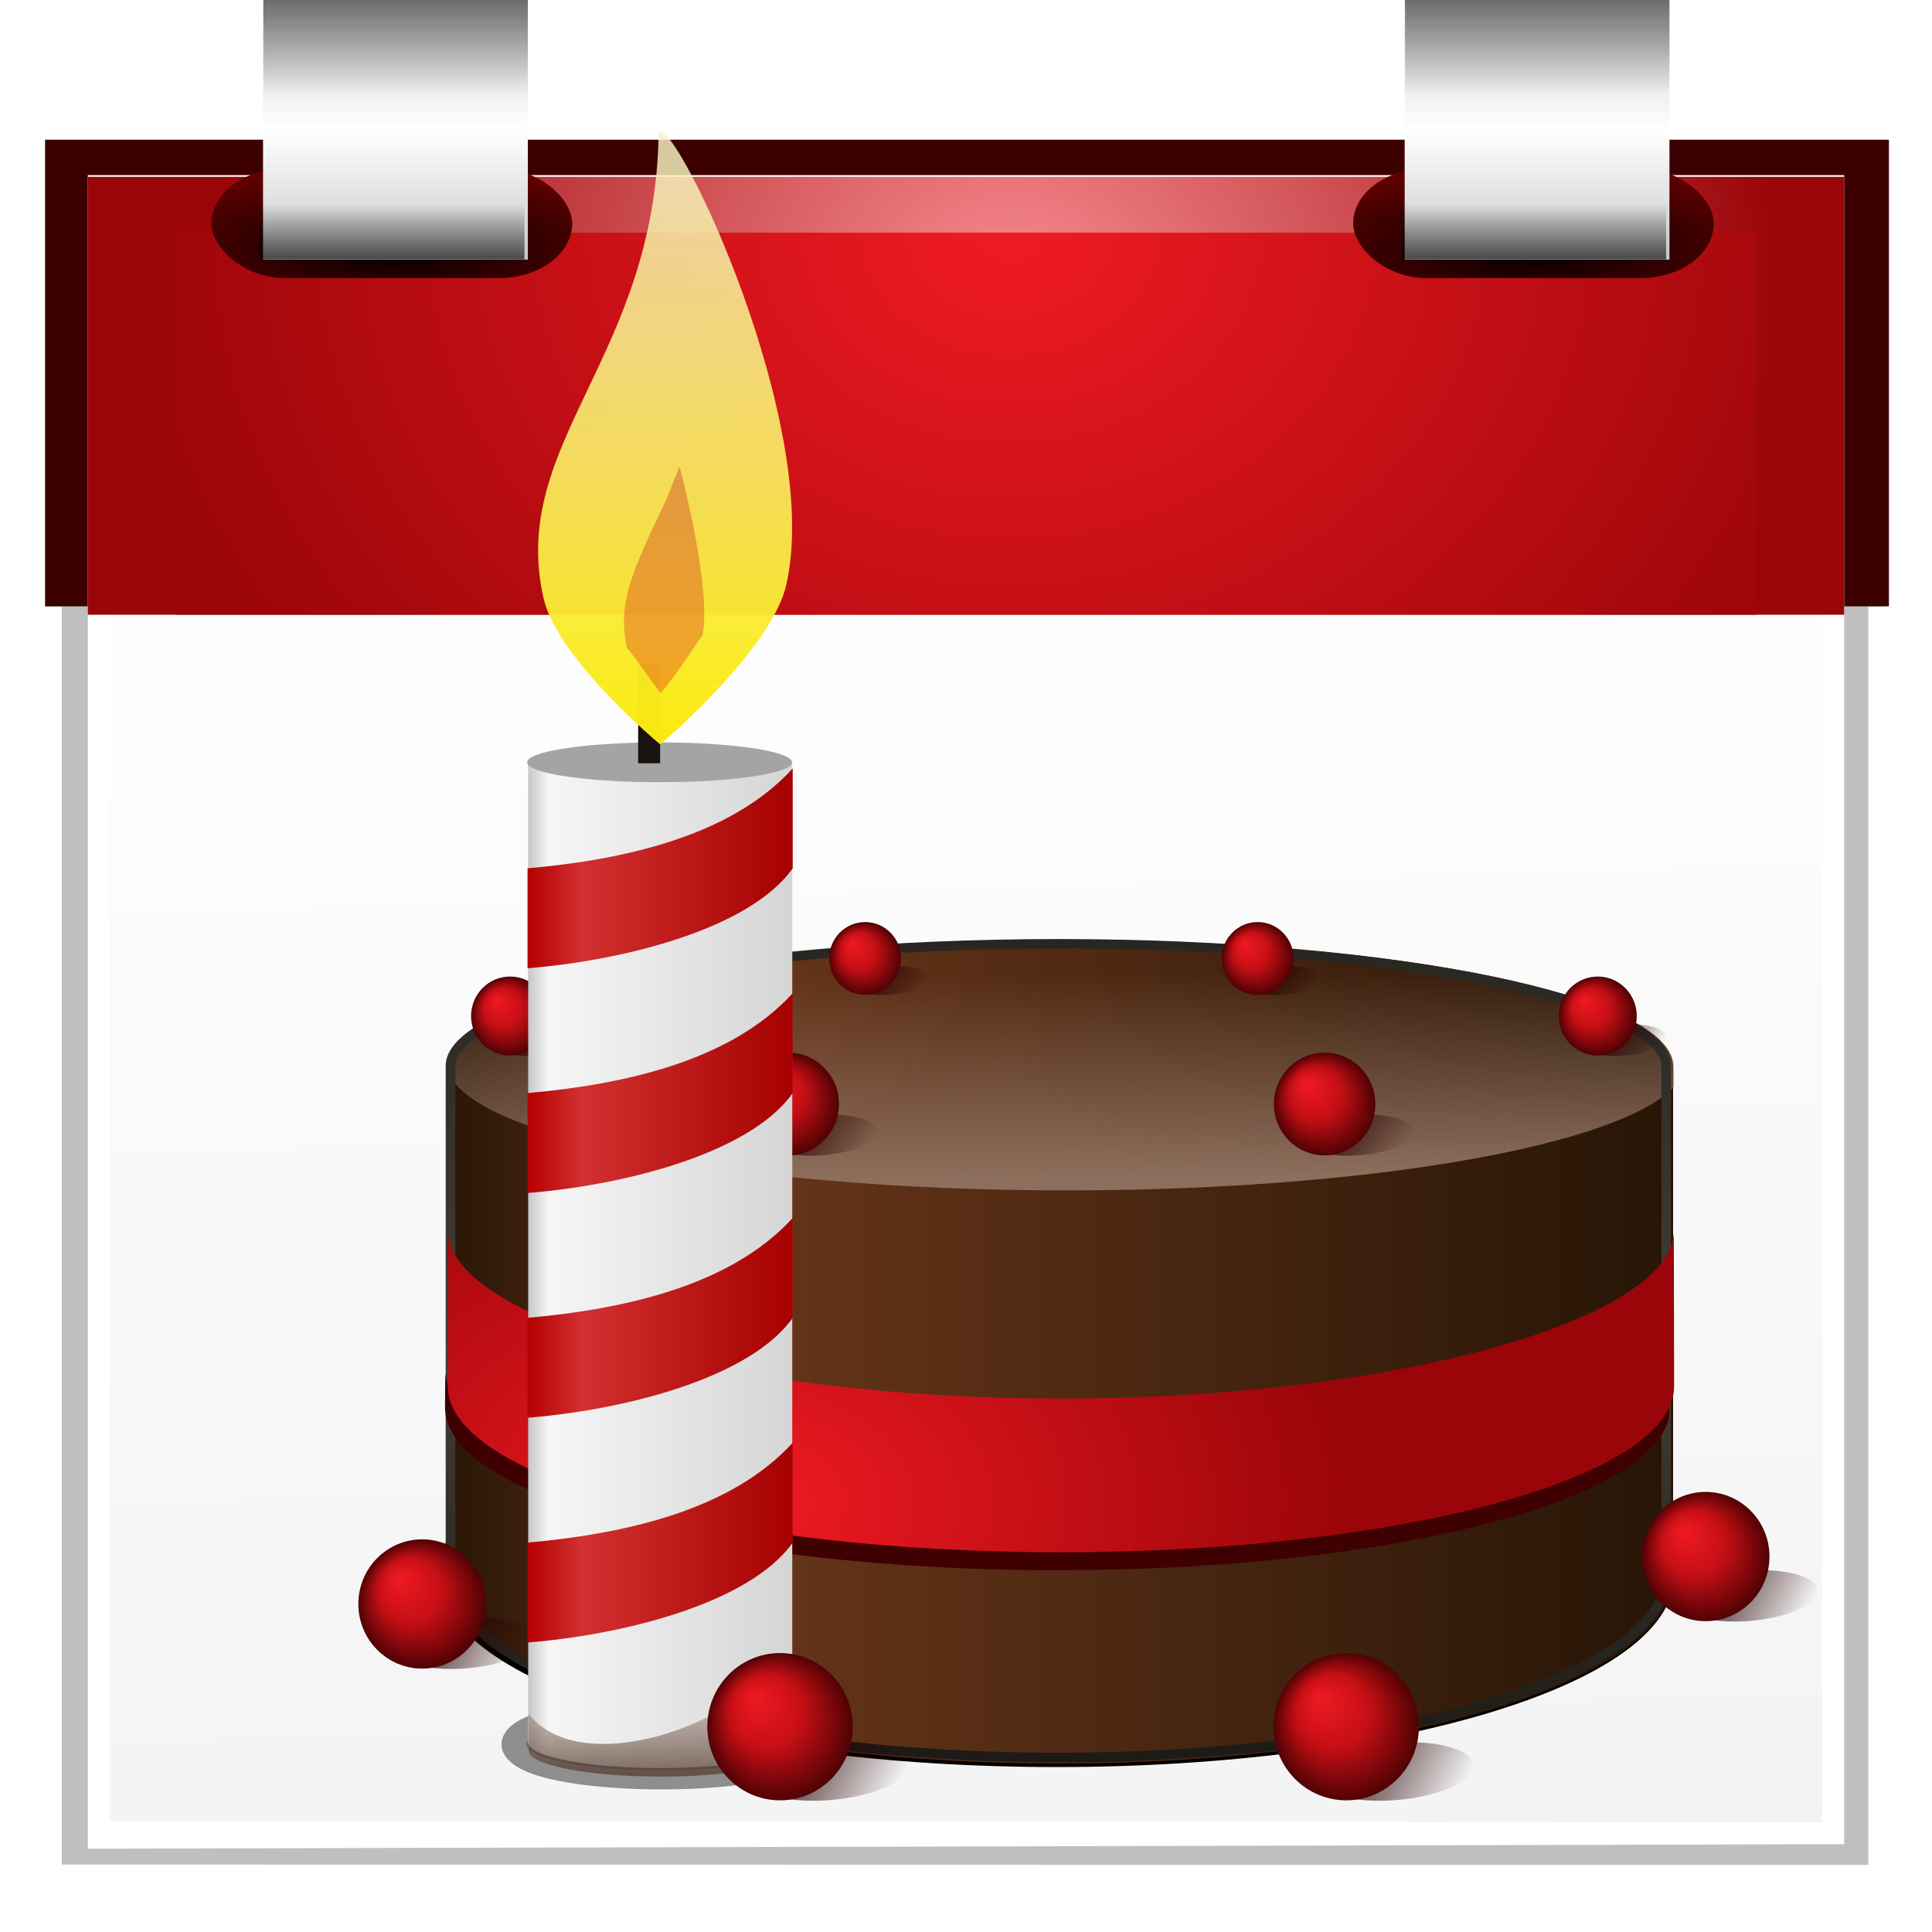 <?xml version="1.0" encoding="UTF-8" standalone="no"?>
<!-- Created with Inkscape (http://www.inkscape.org/) -->

<svg
   xmlns:dc="http://purl.org/dc/elements/1.1/"
   xmlns:cc="http://creativecommons.org/ns#"
   xmlns:rdf="http://www.w3.org/1999/02/22-rdf-syntax-ns#"
   xmlns:svg="http://www.w3.org/2000/svg"
   xmlns="http://www.w3.org/2000/svg"
   xmlns:xlink="http://www.w3.org/1999/xlink"
   xmlns:sodipodi="http://sodipodi.sourceforge.net/DTD/sodipodi-0.dtd"
   xmlns:inkscape="http://www.inkscape.org/namespaces/inkscape"
   width="88"
   height="88"
   id="svg2"
   sodipodi:version="0.32"
   inkscape:version="0.46+devel"
   version="1.0"
   sodipodi:docname="view-calendar-birthday.svgz"
   inkscape:output_extension="org.inkscape.output.svgz.inkscape"
   inkscape:export-filename="/home/pinheiro/pics/oxygen-icons/scalable/actions/small/22x22/view-calendar-special-birthday.png"
   inkscape:export-xdpi="90"
   inkscape:export-ydpi="90">
  <defs
     id="defs4">
    <linearGradient
       id="linearGradient4437">
      <stop
         id="stop4439"
         offset="0"
         style="stop-color:#f88b8f;stop-opacity:1;" />
      <stop
         id="stop4441"
         offset="1"
         style="stop-color:#990509;stop-opacity:1" />
    </linearGradient>
    <linearGradient
       inkscape:collect="always"
       id="linearGradient10897">
      <stop
         style="stop-color:#000000;stop-opacity:1;"
         offset="0"
         id="stop10899" />
      <stop
         style="stop-color:#000000;stop-opacity:0;"
         offset="1"
         id="stop10901" />
    </linearGradient>
    <linearGradient
       id="linearGradient10879">
      <stop
         style="stop-color:#000000;stop-opacity:1;"
         offset="0"
         id="stop10881" />
      <stop
         style="stop-color:#660000;stop-opacity:1;"
         offset="1"
         id="stop10883" />
    </linearGradient>
    <linearGradient
       inkscape:collect="always"
       id="linearGradient10867">
      <stop
         style="stop-color:#ffffff;stop-opacity:1"
         offset="0"
         id="stop10869" />
      <stop
         style="stop-color:#555555;stop-opacity:1"
         offset="1"
         id="stop10871" />
    </linearGradient>
    <linearGradient
       id="linearGradient10964">
      <stop
         style="stop-color:#ffffff;stop-opacity:1;"
         offset="0"
         id="stop10966" />
      <stop
         style="stop-color:#eeeeee;stop-opacity:1"
         offset="1"
         id="stop10968" />
    </linearGradient>
    <radialGradient
       inkscape:collect="always"
       xlink:href="#linearGradient4071"
       id="radialGradient10781"
       gradientUnits="userSpaceOnUse"
       gradientTransform="matrix(0.745,-3.0801744e-5,2.5570673e-5,0.626,10.237,10.621)"
       cx="48"
       cy="-0.215"
       r="55.148"
       fx="48"
       fy="-0.215" />
    <radialGradient
       inkscape:collect="always"
       xlink:href="#linearGradient4437"
       id="radialGradient10784"
       gradientUnits="userSpaceOnUse"
       gradientTransform="matrix(0.707,0,0,0.614,12.018,8.053)"
       cx="48.125"
       cy="8.625"
       r="49.875" />
    <clipPath
       clipPathUnits="userSpaceOnUse"
       id="clipPath10906">
      <rect
         y="40.839"
         x="-20"
         height="123.161"
         width="200"
         id="rect10908"
         style="fill:#ffffff;fill-opacity:1;stroke:none" />
    </clipPath>
    <clipPath
       clipPathUnits="userSpaceOnUse"
       id="clipPath10917">
      <rect
         y="-13.355"
         x="-80"
         height="54.194"
         width="296"
         id="rect10919"
         style="fill:#ffffff;fill-opacity:1;stroke:none" />
    </clipPath>
    <linearGradient
       inkscape:collect="always"
       xlink:href="#linearGradient10964"
       id="linearGradient11297"
       gradientUnits="userSpaceOnUse"
       x1="27.937"
       y1="31.109"
       x2="32.048"
       y2="177.577"
       gradientTransform="matrix(0.6,0,0,0.623,5.465,2.995)" />
    <filter
       inkscape:collect="always"
       id="filter9917">
      <feGaussianBlur
         inkscape:collect="always"
         stdDeviation="2.027"
         id="feGaussianBlur9919" />
    </filter>
    <filter
       inkscape:collect="always"
       x="-0.03"
       width="1.061"
       y="-0.111"
       height="1.221"
       id="filter9927">
      <feGaussianBlur
         inkscape:collect="always"
         stdDeviation="1.514"
         id="feGaussianBlur9929" />
    </filter>
    <filter
       inkscape:collect="always"
       x="-0.03"
       width="1.061"
       y="-0.111"
       height="1.221"
       id="filter9931">
      <feGaussianBlur
         inkscape:collect="always"
         stdDeviation="1.514"
         id="feGaussianBlur9933" />
    </filter>
    <radialGradient
       inkscape:collect="always"
       xlink:href="#linearGradient10879"
       id="radialGradient9294"
       gradientUnits="userSpaceOnUse"
       gradientTransform="matrix(1.187,0,0,0.36,-2.492,4.996)"
       cx="24"
       cy="17.364"
       fx="24"
       fy="17.364"
       r="10.84" />
    <linearGradient
       inkscape:collect="always"
       xlink:href="#linearGradient10897"
       id="linearGradient10303"
       gradientUnits="userSpaceOnUse"
       gradientTransform="matrix(0.754,0,0,0.602,7.92,-11.689)"
       x1="25.559"
       y1="-0.203"
       x2="25.559"
       y2="4.003" />
    <linearGradient
       inkscape:collect="always"
       xlink:href="#linearGradient10897"
       id="linearGradient10306"
       gradientUnits="userSpaceOnUse"
       gradientTransform="matrix(0.754,0,0,1.023,8.073,0.207)"
       x1="25.559"
       y1="-0.203"
       x2="25.559"
       y2="4.003" />
    <linearGradient
       inkscape:collect="always"
       xlink:href="#linearGradient10867"
       id="linearGradient10309"
       gradientUnits="userSpaceOnUse"
       gradientTransform="matrix(0.754,0,0,0.739,8.073,2.284556e-7)"
       spreadMethod="reflect"
       x1="24"
       y1="8"
       x2="24"
       y2="-16.569" />
    <radialGradient
       inkscape:collect="always"
       xlink:href="#linearGradient10879"
       id="radialGradient10354"
       gradientUnits="userSpaceOnUse"
       gradientTransform="matrix(1.187,0,0,0.36,-2.492,4.996)"
       cx="24"
       cy="17.364"
       fx="24"
       fy="17.364"
       r="10.84" />
    <linearGradient
       inkscape:collect="always"
       xlink:href="#linearGradient10867"
       id="linearGradient10356"
       gradientUnits="userSpaceOnUse"
       gradientTransform="matrix(0.754,0,0,0.739,8.073,2.284556e-7)"
       spreadMethod="reflect"
       x1="24"
       y1="8"
       x2="24"
       y2="-16.569" />
    <linearGradient
       inkscape:collect="always"
       xlink:href="#linearGradient10897"
       id="linearGradient10358"
       gradientUnits="userSpaceOnUse"
       gradientTransform="matrix(0.754,0,0,1.023,8.073,0.207)"
       x1="25.559"
       y1="-0.203"
       x2="25.559"
       y2="4.003" />
    <linearGradient
       inkscape:collect="always"
       xlink:href="#linearGradient10897"
       id="linearGradient10360"
       gradientUnits="userSpaceOnUse"
       gradientTransform="matrix(0.754,0,0,0.602,7.92,-11.689)"
       x1="25.559"
       y1="-0.203"
       x2="25.559"
       y2="4.003" />
    <linearGradient
       inkscape:collect="always"
       id="linearGradient4071">
      <stop
         style="stop-color:#f11a22;stop-opacity:1"
         offset="0"
         id="stop4073" />
      <stop
         style="stop-color:#990509;stop-opacity:1"
         offset="1"
         id="stop4075" />
    </linearGradient>
    <radialGradient
       inkscape:collect="always"
       xlink:href="#linearGradient4071"
       id="radialGradient4225"
       gradientUnits="userSpaceOnUse"
       gradientTransform="matrix(0.963,0,0,0.853,22.421,24.876)"
       cx="602.011"
       cy="169.382"
       fx="602.011"
       fy="169.382"
       r="43.462" />
    <radialGradient
       inkscape:collect="always"
       xlink:href="#linearGradient4071"
       id="radialGradient4360"
       gradientUnits="userSpaceOnUse"
       gradientTransform="matrix(0.968,-0.252,0.569,2.184,34.079,-101.204)"
       cx="500.993"
       cy="210.258"
       fx="500.993"
       fy="210.258"
       r="32.798" />
    <radialGradient
       inkscape:collect="always"
       xlink:href="#linearGradient4071"
       id="radialGradient4583"
       gradientUnits="userSpaceOnUse"
       gradientTransform="matrix(1,0,0,1.102,117.046,111.967)"
       cx="614.35"
       cy="86.77"
       fx="614.35"
       fy="86.77"
       r="31.96" />
    <radialGradient
       inkscape:collect="always"
       xlink:href="#linearGradient4071"
       id="radialGradient4805"
       gradientUnits="userSpaceOnUse"
       gradientTransform="matrix(1,0,0,0.815,-5.662,76.876)"
       cx="525.15"
       cy="176.867"
       fx="525.15"
       fy="176.867"
       r="40.43" />
    <linearGradient
       gradientTransform="translate(0.74,5.719)"
       inkscape:collect="always"
       xlink:href="#linearGradient4648"
       id="linearGradient4736"
       gradientUnits="userSpaceOnUse"
       x1="67.266"
       y1="65.668"
       x2="67.266"
       y2="61.676" />
    <linearGradient
       inkscape:collect="always"
       id="linearGradient4648">
      <stop
         style="stop-color:#463227;stop-opacity:1"
         offset="0"
         id="stop4650" />
      <stop
         style="stop-color:#7d5a47;stop-opacity:0;"
         offset="1"
         id="stop4652" />
    </linearGradient>
    <filter
       inkscape:collect="always"
       id="filter4790"
       x="-0.092"
       width="1.184"
       y="-0.106"
       height="1.212">
      <feGaussianBlur
         inkscape:collect="always"
         stdDeviation="0.205"
         id="feGaussianBlur4792" />
    </filter>
    <linearGradient
       inkscape:collect="always"
       xlink:href="#linearGradient4071-2"
       id="linearGradient4423"
       gradientUnits="userSpaceOnUse"
       x1="65.511"
       y1="30.564"
       x2="65.511"
       y2="3.342" />
    <linearGradient
       inkscape:collect="always"
       id="linearGradient4071-2">
      <stop
         style="stop-color:#f11a22;stop-opacity:1"
         offset="0"
         id="stop4073-0" />
      <stop
         style="stop-color:#990509;stop-opacity:1"
         offset="1"
         id="stop4075-6" />
    </linearGradient>
    <filter
       inkscape:collect="always"
       id="filter4429"
       x="-0.163"
       width="1.325"
       y="-0.065"
       height="1.131">
      <feGaussianBlur
         inkscape:collect="always"
         stdDeviation="0.401"
         id="feGaussianBlur4431" />
    </filter>
    <linearGradient
       inkscape:collect="always"
       xlink:href="#linearGradient4409"
       id="linearGradient4415"
       x1="65.511"
       y1="30.564"
       x2="65.511"
       y2="3.342"
       gradientUnits="userSpaceOnUse" />
    <linearGradient
       id="linearGradient4409">
      <stop
         style="stop-color:#fbe908;stop-opacity:1;"
         offset="0"
         id="stop4411" />
      <stop
         style="stop-color:#f5f3d3;stop-opacity:0.817;"
         offset="1"
         id="stop4413" />
    </linearGradient>
    <filter
       inkscape:collect="always"
       id="filter4441"
       x="-0.1"
       width="1.2"
       y="-0.043"
       height="1.086">
      <feGaussianBlur
         inkscape:collect="always"
         stdDeviation="0.455"
         id="feGaussianBlur4443" />
    </filter>
    <linearGradient
       id="linearGradient4764">
      <stop
         id="stop4766"
         offset="0"
         style="stop-color:#b40000;stop-opacity:1;" />
      <stop
         style="stop-color:#d23030;stop-opacity:1;"
         offset="0.202"
         id="stop4770" />
      <stop
         id="stop4768"
         offset="1"
         style="stop-color:#a60000;stop-opacity:1;" />
    </linearGradient>
    <linearGradient
       gradientTransform="matrix(2.265,0,0,1.706,-114.862,-29.837)"
       inkscape:collect="always"
       xlink:href="#linearGradient4764"
       id="linearGradient4784"
       x1="61.332"
       y1="40.668"
       x2="66.665"
       y2="40.668"
       gradientUnits="userSpaceOnUse" />
    <linearGradient
       gradientTransform="matrix(2.265,0,0,1.706,-114.862,-29.837)"
       inkscape:collect="always"
       xlink:href="#linearGradient4764"
       id="linearGradient4782"
       x1="61.332"
       y1="46.668"
       x2="66.665"
       y2="46.668"
       gradientUnits="userSpaceOnUse" />
    <linearGradient
       gradientTransform="matrix(2.265,0,0,1.706,-114.862,-29.837)"
       inkscape:collect="always"
       xlink:href="#linearGradient4764"
       id="linearGradient4780"
       x1="61.332"
       y1="52.668"
       x2="66.665"
       y2="52.668"
       gradientUnits="userSpaceOnUse" />
    <linearGradient
       gradientTransform="matrix(2.265,0,0,1.706,-114.862,-29.837)"
       inkscape:collect="always"
       xlink:href="#linearGradient4764"
       id="linearGradient4778"
       x1="61.332"
       y1="58.668"
       x2="66.665"
       y2="58.668"
       gradientUnits="userSpaceOnUse" />
    <linearGradient
       gradientTransform="matrix(2.265,0,0,1.706,-114.862,-29.837)"
       inkscape:collect="always"
       xlink:href="#linearGradient10964-1"
       id="linearGradient4758"
       gradientUnits="userSpaceOnUse"
       x1="61.332"
       y1="48.002"
       x2="66.665"
       y2="48.002" />
    <linearGradient
       id="linearGradient10964-1">
      <stop
         style="stop-color:#c6c6c6;stop-opacity:1;"
         offset="0"
         id="stop10966-5" />
      <stop
         id="stop4762"
         offset="0.077"
         style="stop-color:#f6f6f6;stop-opacity:1;" />
      <stop
         style="stop-color:#d5d5d5;stop-opacity:1;"
         offset="1"
         id="stop10968-5" />
    </linearGradient>
    <filter
       inkscape:collect="always"
       id="filter4672"
       x="-0.19"
       width="1.38"
       y="-0.73"
       height="2.46">
      <feGaussianBlur
         inkscape:collect="always"
         stdDeviation="0.43"
         id="feGaussianBlur4674" />
    </filter>
    <linearGradient
       inkscape:collect="always"
       id="linearGradient4467">
      <stop
         style="stop-color:#260102;stop-opacity:1;"
         offset="0"
         id="stop4469" />
      <stop
         style="stop-color:#260102;stop-opacity:0;"
         offset="1"
         id="stop4471" />
    </linearGradient>
    <filter
       inkscape:collect="always"
       id="filter4491"
       x="-0.169"
       width="1.338"
       y="-0.387"
       height="1.775">
      <feGaussianBlur
         inkscape:collect="always"
         stdDeviation="0.685"
         id="feGaussianBlur4493" />
    </filter>
    <linearGradient
       id="linearGradient4455">
      <stop
         id="stop4457"
         offset="0"
         style="stop-color:#f11a22;stop-opacity:1" />
      <stop
         style="stop-color:#c50f15;stop-opacity:1;"
         offset="0.5"
         id="stop4461" />
      <stop
         id="stop4459"
         offset="1"
         style="stop-color:#500204;stop-opacity:1;" />
    </linearGradient>
    <linearGradient
       inkscape:collect="always"
       id="linearGradient4071-2-5">
      <stop
         style="stop-color:#f11a22;stop-opacity:1"
         offset="0"
         id="stop4073-0-5" />
      <stop
         style="stop-color:#990509;stop-opacity:1"
         offset="1"
         id="stop4075-6-3" />
    </linearGradient>
    <clipPath
       clipPathUnits="userSpaceOnUse"
       id="clipPath3942">
      <path
         sodipodi:nodetypes="cccsccc"
         id="path3944"
         d="m 410.645,61.5 c -35.346,0 -64,5.932 -64,13.25 l 0,53.25 c 0,10.77 28.654,19.5 64,19.5 35.346,0 64,-8.73 64,-19.5 l 0,-53.25 c 0,-7.318 -28.654,-13.25 -64,-13.25 z"
         style="fill:url(#linearGradient3946);fill-opacity:1;stroke:none" />
    </clipPath>
    <filter
       inkscape:collect="always"
       id="filter3936">
      <feGaussianBlur
         inkscape:collect="always"
         stdDeviation="0.671"
         id="feGaussianBlur3938" />
    </filter>
    <linearGradient
       inkscape:collect="always"
       xlink:href="#linearGradient3918"
       id="linearGradient3924"
       x1="234.645"
       y1="61.487"
       x2="234.645"
       y2="147.763"
       gradientUnits="userSpaceOnUse" />
    <linearGradient
       id="linearGradient3918">
      <stop
         style="stop-color:#292621;stop-opacity:1;"
         offset="0"
         id="stop3920" />
      <stop
         id="stop3926"
         offset="0.5"
         style="stop-color:#433e36;stop-opacity:1;" />
      <stop
         style="stop-color:#1c1a16;stop-opacity:1;"
         offset="1"
         id="stop3922" />
    </linearGradient>
    <clipPath
       clipPathUnits="userSpaceOnUse"
       id="clipPath3912">
      <path
         sodipodi:nodetypes="cccsccc"
         id="path3914"
         d="m 204.645,61.5 c -35.346,0 -64,5.932 -64,13.25 l 0,53.25 c 0,10.77 28.654,19.5 64,19.5 35.346,0 64,-8.73 64,-19.5 l 0,-53.25 c 0,-7.318 -28.654,-13.25 -64,-13.25 z"
         style="fill:url(#linearGradient3916);fill-opacity:1;stroke:none" />
    </clipPath>
    <filter
       inkscape:collect="always"
       id="filter3908">
      <feGaussianBlur
         inkscape:collect="always"
         stdDeviation="1.244"
         id="feGaussianBlur3910" />
    </filter>
    <linearGradient
       inkscape:collect="always"
       xlink:href="#linearGradient4310"
       id="linearGradient4316"
       x1="53.584"
       y1="72.085"
       x2="53.342"
       y2="58.085"
       gradientUnits="userSpaceOnUse" />
    <linearGradient
       inkscape:collect="always"
       id="linearGradient4310">
      <stop
         style="stop-color:#8e6f5d;stop-opacity:1;"
         offset="0"
         id="stop4312" />
      <stop
         style="stop-color:#8e6f5d;stop-opacity:0;"
         offset="1"
         id="stop4314" />
    </linearGradient>
    <clipPath
       clipPathUnits="userSpaceOnUse"
       id="clipPath4366">
      <path
         sodipodi:nodetypes="cccsccc"
         id="path4368"
         d="m 65.334,55.65 c -22.727,0 -41.152,3.814 -41.152,8.52 l 0,34.239 c 0,6.925 18.424,12.538 41.152,12.538 22.727,0 41.152,-5.614 41.152,-12.538 l 0,-34.239 c 0,-4.705 -18.424,-8.52 -41.152,-8.52 z"
         style="fill:url(#linearGradient4370);fill-opacity:1;stroke:none" />
    </clipPath>
    <filter
       inkscape:collect="always"
       id="filter4306">
      <feGaussianBlur
         inkscape:collect="always"
         stdDeviation="0.456"
         id="feGaussianBlur4308" />
    </filter>
    <linearGradient
       id="linearGradient3846">
      <stop
         style="stop-color:#281506;stop-opacity:1;"
         offset="0"
         id="stop3848" />
      <stop
         id="stop3854"
         offset="0.217"
         style="stop-color:#69361a;stop-opacity:1;" />
      <stop
         style="stop-color:#271506;stop-opacity:1;"
         offset="1"
         id="stop3850" />
    </linearGradient>
    <filter
       inkscape:collect="always"
       id="filter4601">
      <feGaussianBlur
         inkscape:collect="always"
         stdDeviation="2.405"
         id="feGaussianBlur4603" />
    </filter>
    <linearGradient
       inkscape:collect="always"
       xlink:href="#linearGradient4310"
       id="linearGradient5564"
       gradientUnits="userSpaceOnUse"
       x1="53.584"
       y1="72.085"
       x2="53.342"
       y2="58.085" />
    <linearGradient
       inkscape:collect="always"
       xlink:href="#linearGradient3918"
       id="linearGradient5566"
       gradientUnits="userSpaceOnUse"
       x1="234.645"
       y1="61.487"
       x2="234.645"
       y2="147.763" />
    <linearGradient
       inkscape:collect="always"
       xlink:href="#linearGradient4467"
       id="linearGradient5570"
       gradientUnits="userSpaceOnUse"
       x1="-54.447"
       y1="115.626"
       x2="-45.962"
       y2="115.626" />
    <radialGradient
       inkscape:collect="always"
       xlink:href="#linearGradient4455"
       id="radialGradient5572"
       gradientUnits="userSpaceOnUse"
       gradientTransform="matrix(1,0,0,0.5,0,57.813)"
       cx="-50.205"
       cy="115.626"
       fx="-51.796"
       fy="113.858"
       r="4.243" />
    <linearGradient
       inkscape:collect="always"
       xlink:href="#linearGradient4467"
       id="linearGradient5574"
       gradientUnits="userSpaceOnUse"
       x1="-54.447"
       y1="115.626"
       x2="-45.962"
       y2="115.626" />
    <radialGradient
       inkscape:collect="always"
       xlink:href="#linearGradient4455"
       id="radialGradient5576"
       gradientUnits="userSpaceOnUse"
       gradientTransform="matrix(1,0,0,0.5,0,57.813)"
       cx="-50.205"
       cy="115.626"
       fx="-51.796"
       fy="113.858"
       r="4.243" />
    <linearGradient
       inkscape:collect="always"
       xlink:href="#linearGradient4467"
       id="linearGradient5578"
       gradientUnits="userSpaceOnUse"
       x1="-54.447"
       y1="115.626"
       x2="-45.962"
       y2="115.626" />
    <radialGradient
       inkscape:collect="always"
       xlink:href="#linearGradient4455"
       id="radialGradient5580"
       gradientUnits="userSpaceOnUse"
       gradientTransform="matrix(1,0,0,0.5,0,57.813)"
       cx="-50.205"
       cy="115.626"
       fx="-51.796"
       fy="113.858"
       r="4.243" />
    <linearGradient
       inkscape:collect="always"
       xlink:href="#linearGradient4467"
       id="linearGradient5582"
       gradientUnits="userSpaceOnUse"
       x1="-54.447"
       y1="115.626"
       x2="-45.962"
       y2="115.626" />
    <radialGradient
       inkscape:collect="always"
       xlink:href="#linearGradient4455"
       id="radialGradient5584"
       gradientUnits="userSpaceOnUse"
       gradientTransform="matrix(1,0,0,0.5,0,57.813)"
       cx="-50.205"
       cy="115.626"
       fx="-51.796"
       fy="113.858"
       r="4.243" />
    <linearGradient
       inkscape:collect="always"
       xlink:href="#linearGradient4467"
       id="linearGradient5586"
       gradientUnits="userSpaceOnUse"
       x1="-54.447"
       y1="115.626"
       x2="-45.962"
       y2="115.626" />
    <radialGradient
       inkscape:collect="always"
       xlink:href="#linearGradient4455"
       id="radialGradient5588"
       gradientUnits="userSpaceOnUse"
       gradientTransform="matrix(1,0,0,0.5,0,57.813)"
       cx="-50.205"
       cy="115.626"
       fx="-51.796"
       fy="113.858"
       r="4.243" />
    <linearGradient
       inkscape:collect="always"
       xlink:href="#linearGradient4467"
       id="linearGradient5590"
       gradientUnits="userSpaceOnUse"
       x1="-54.447"
       y1="115.626"
       x2="-45.962"
       y2="115.626" />
    <radialGradient
       inkscape:collect="always"
       xlink:href="#linearGradient4455"
       id="radialGradient5592"
       gradientUnits="userSpaceOnUse"
       gradientTransform="matrix(1,0,0,0.5,0,57.813)"
       cx="-50.205"
       cy="115.626"
       fx="-51.796"
       fy="113.858"
       r="4.243" />
    <linearGradient
       inkscape:collect="always"
       xlink:href="#linearGradient4467"
       id="linearGradient5594"
       gradientUnits="userSpaceOnUse"
       x1="-54.447"
       y1="115.626"
       x2="-45.962"
       y2="115.626" />
    <radialGradient
       inkscape:collect="always"
       xlink:href="#linearGradient4455"
       id="radialGradient5596"
       gradientUnits="userSpaceOnUse"
       gradientTransform="matrix(1,0,0,0.5,0,57.813)"
       cx="-50.205"
       cy="115.626"
       fx="-51.796"
       fy="113.858"
       r="4.243" />
    <linearGradient
       inkscape:collect="always"
       xlink:href="#linearGradient4467"
       id="linearGradient5598"
       gradientUnits="userSpaceOnUse"
       x1="-54.447"
       y1="115.626"
       x2="-45.962"
       y2="115.626" />
    <radialGradient
       inkscape:collect="always"
       xlink:href="#linearGradient4455"
       id="radialGradient5600"
       gradientUnits="userSpaceOnUse"
       gradientTransform="matrix(1,0,0,0.5,0,57.813)"
       cx="-50.205"
       cy="115.626"
       fx="-51.796"
       fy="113.858"
       r="4.243" />
    <linearGradient
       inkscape:collect="always"
       xlink:href="#linearGradient4467"
       id="linearGradient5602"
       gradientUnits="userSpaceOnUse"
       x1="-54.447"
       y1="115.626"
       x2="-45.962"
       y2="115.626" />
    <radialGradient
       inkscape:collect="always"
       xlink:href="#linearGradient4455"
       id="radialGradient5604"
       gradientUnits="userSpaceOnUse"
       gradientTransform="matrix(1,0,0,0.5,0,57.813)"
       cx="-50.205"
       cy="115.626"
       fx="-51.796"
       fy="113.858"
       r="4.243" />
    <linearGradient
       inkscape:collect="always"
       xlink:href="#linearGradient4467"
       id="linearGradient5606"
       gradientUnits="userSpaceOnUse"
       x1="-54.447"
       y1="115.626"
       x2="-45.962"
       y2="115.626" />
    <radialGradient
       inkscape:collect="always"
       xlink:href="#linearGradient4455"
       id="radialGradient5608"
       gradientUnits="userSpaceOnUse"
       gradientTransform="matrix(1,0,0,0.5,0,57.813)"
       cx="-50.205"
       cy="115.626"
       fx="-51.796"
       fy="113.858"
       r="4.243" />
    <radialGradient
       inkscape:collect="always"
       xlink:href="#linearGradient4071-2-5"
       id="radialGradient5641"
       gradientUnits="userSpaceOnUse"
       gradientTransform="matrix(0.436,0,0,0.296,-57.276,28.098)"
       cx="209"
       cy="136.387"
       fx="209"
       fy="136.387"
       r="64" />
    <linearGradient
       inkscape:collect="always"
       xlink:href="#linearGradient3846"
       id="linearGradient5647"
       gradientUnits="userSpaceOnUse"
       gradientTransform="matrix(0.436,0,0,0.436,-130.913,15.959)"
       x1="346.645"
       y1="98.5"
       x2="474.645"
       y2="98.5" />
  </defs>
  <sodipodi:namedview
     id="base"
     pagecolor="#ffffff"
     bordercolor="#666666"
     borderopacity="1.0"
     gridtolerance="50"
     guidetolerance="10"
     objecttolerance="10"
     inkscape:pageopacity="0.0"
     inkscape:pageshadow="2"
     inkscape:zoom="4"
     inkscape:cx="85.848959"
     inkscape:cy="33.00504"
     inkscape:document-units="px"
     inkscape:current-layer="layer1"
     width="88px"
     height="88px"
     showgrid="true"
     showborder="true"
     inkscape:window-width="1236"
     inkscape:window-height="765"
     inkscape:window-x="0"
     inkscape:window-y="367"
     inkscape:grid-bbox="false"
     borderlayer="true">
    <inkscape:grid
       id="GridFromPre046Settings"
       type="xygrid"
       originx="0px"
       originy="0px"
       spacingx="4px"
       spacingy="4px"
       color="#0000ff"
       empcolor="#0000ff"
       opacity="0.2"
       empopacity="0.4"
       empspacing="2"
       visible="true"
       enabled="true" />
  </sodipodi:namedview>
  <g
     inkscape:label="Layer 1"
     inkscape:groupmode="layer"
     id="layer1">
    <g
       id="g9935"
       transform="matrix(0.955,0,0,1,3.641,0)">
      <rect
         transform="matrix(0.627,0,0,0.647,4.088,1.19)"
         style="fill:#003d00;fill-opacity:1;stroke:none;filter:url(#filter9931)"
         id="rect10958"
         width="140.092"
         height="116"
         x="-9.159"
         y="8"
         clip-path="url(#clipPath10917)" />
      <rect
         clip-path="url(#clipPath10917)"
         y="8"
         x="-9.159"
         height="116"
         width="140.245"
         id="rect10904"
         style="fill:#3d0000;fill-opacity:1;stroke:none;filter:url(#filter9927)"
         transform="matrix(0.627,0,0,0.647,4.088,1.19)" />
    </g>
    <path
       transform="matrix(0.63,0,0,0.653,3.979,0.957)"
       style="opacity:0.5;fill:#000000;fill-opacity:1;stroke:none;stroke-width:4;stroke-miterlimit:4;stroke-opacity:1;filter:url(#filter9917)"
       clip-path="url(#clipPath10906)"
       d="m -1.851,8 130.615,0 0,120.617 -130.615,-0.025 0,-120.593 0,5e-5 z"
       id="rect9637"
       sodipodi:nodetypes="cccccc" />
    <path
       style="fill:#ffffff;fill-opacity:1;stroke:none;stroke-width:4;stroke-miterlimit:4;stroke-opacity:1"
       d="m 4,7.976 80,0 L 84,84 4,84.207 4,7.976 z"
       id="rect8666"
       sodipodi:nodetypes="ccccc" />
    <path
       style="fill:url(#linearGradient11297);fill-opacity:1;stroke:none;stroke-width:4;stroke-miterlimit:4;stroke-opacity:1"
       d="m 5,9.239 78,3e-6 L 83,83 5,82.944 5,9.239 z"
       id="rect10972"
       sodipodi:nodetypes="ccccc" />
    <path
       sodipodi:nodetypes="cccsccc"
       id="path3886"
       d="m 412.645,67.91 c -35.346,0 -60.445,3.732 -60.445,11.05 1.978,63.197 -3.988,34.887 -5.555,49.04 0,10.77 28.654,19.5 64,19.5 35.346,0 64,-8.73 64,-19.5 0.263,-4.189 -6.111,15.719 -5.555,-49.04 0,-7.318 -21.099,-11.05 -56.445,-11.05 z"
       style="fill:#000000;fill-opacity:1;stroke:#000000;stroke-opacity:1;filter:url(#filter4601)"
       transform="matrix(0.436,0,0,0.436,-130.913,15.959)" />
    <path
       style="fill:url(#linearGradient5647);fill-opacity:1;stroke:none"
       d="m 48.28,42.796 c -15.424,0 -27.928,2.589 -27.928,5.782 l 0,23.237 c 0,4.7 12.504,8.509 27.928,8.509 15.424,0 27.928,-3.81 27.928,-8.509 l 0,-23.237 c 0,-3.193 -12.504,-5.782 -27.928,-5.782 z"
       id="path3048"
       sodipodi:nodetypes="cccsccc" />
    <path
       style="fill:url(#linearGradient5564);fill-opacity:1;stroke:none;filter:url(#filter4306)"
       d="m 65.723,55.723 c -22.565,0 -40.926,3.721 -41.546,8.362 0.619,4.641 18.98,8.362 41.546,8.362 22.563,0 40.903,-3.722 41.525,-8.362 -0.622,-4.64 -18.962,-8.362 -41.525,-8.362 z"
       id="path3856"
       clip-path="url(#clipPath4366)"
       transform="matrix(0.679,0,0,0.679,3.941,5.029)" />
    <path
       style="font-size:medium;font-style:normal;font-variant:normal;font-weight:normal;font-stretch:normal;text-indent:0;text-align:start;text-decoration:none;line-height:normal;letter-spacing:normal;word-spacing:normal;text-transform:none;direction:ltr;block-progression:tb;writing-mode:lr-tb;text-anchor:start;color:#000000;fill:url(#linearGradient5566);fill-opacity:1;fill-rule:nonzero;stroke:none;stroke-width:2;marker:none;visibility:visible;display:inline;overflow:visible;filter:url(#filter3908);enable-background:accumulate;font-family:Bitstream Vera Sans;-inkscape-font-specification:Bitstream Vera Sans"
       d="m 204.656,60.5 c -17.729,0 -33.788,1.488 -45.469,3.906 -5.84,1.209 -10.57,2.633 -13.938,4.281 -1.684,0.824 -3.059,1.704 -4.031,2.688 -0.972,0.983 -1.562,2.134 -1.562,3.375 l 0,53.25 c 0,3.136 2.059,5.972 5.438,8.406 3.379,2.434 8.141,4.559 14,6.344 11.717,3.57 27.807,5.75 45.562,5.75 17.755,0 33.814,-2.18 45.531,-5.75 5.859,-1.785 10.621,-3.91 14,-6.344 3.379,-2.434 5.469,-5.27 5.469,-8.406 l 0,-53.25 c 0,-1.241 -0.622,-2.392 -1.594,-3.375 -0.972,-0.983 -2.316,-1.863 -4,-2.688 -3.368,-1.648 -8.128,-3.072 -13.969,-4.281 C 238.413,61.988 222.385,60.5 204.656,60.5 z m 0,2 c 17.617,0 33.548,1.498 45.031,3.875 5.741,1.189 10.391,2.603 13.5,4.125 1.555,0.761 2.705,1.54 3.438,2.281 0.733,0.742 1.031,1.38 1.031,1.969 l 0,53.25 c 0,2.249 -1.527,4.549 -4.625,6.781 -3.098,2.232 -7.714,4.319 -13.438,6.062 -11.446,3.487 -27.347,5.656 -44.938,5.656 -17.591,0 -33.523,-2.169 -44.969,-5.656 -5.723,-1.744 -10.339,-3.831 -13.438,-6.062 -3.098,-2.232 -4.594,-4.532 -4.594,-6.781 l 0,-53.25 c 0,-0.588 0.267,-1.227 1,-1.969 0.733,-0.742 1.914,-1.52 3.469,-2.281 3.109,-1.522 7.727,-2.936 13.469,-4.125 11.483,-2.377 27.445,-3.875 45.062,-3.875 z"
       id="path3898"
       clip-path="url(#clipPath3912)"
       transform="matrix(0.436,0,0,0.436,-41.021,15.959)" />
    <path
       sodipodi:nodetypes="cssscsc"
       id="path4326"
       d="m 346.781,101.213 c -0.009,1.11 -0.031,2.171 -0.031,3.312 0,8.629 28.654,15.625 64,15.625 35.346,0 64,-6.996 64,-15.625 0,-1.142 -0.022,-2.202 -0.031,-3.312 -0.702,8.142 -29.063,14.688 -63.969,14.688 -34.905,0 -63.266,-6.546 -63.969,-14.688 z"
       style="fill:#3e0000;fill-opacity:1;stroke:none;filter:url(#filter3936)"
       clip-path="url(#clipPath3942)"
       transform="matrix(0.436,0,0,0.474,-130.913,14.571)" />
    <path
       style="fill:url(#radialGradient5641);fill-opacity:1;stroke:none"
       d="m 20.412,56.195 c -0.004,0.536 -0.014,6.405 -0.014,6.957 0,4.171 12.504,7.552 27.928,7.552 15.424,0 27.928,-3.381 27.928,-7.552 0,-0.552 -0.01,-6.42 -0.014,-6.957 -0.306,3.935 -12.682,7.507 -27.914,7.507 -15.232,0 -27.608,-3.572 -27.914,-7.507 l 6e-5,0 z"
       id="path4328"
       sodipodi:nodetypes="cssscscc" />
    <g
       id="g4509"
       transform="matrix(0.481,0,0,0.481,12.436,13.039)">
      <path
         transform="matrix(0.854,0,-0.333,0.646,139.711,-8.944)"
         d="m -45.962,115.626 c 0,1.172 -1.899,2.121 -4.243,2.121 -2.343,0 -4.243,-0.95 -4.243,-2.121 0,-1.172 1.899,-2.121 4.243,-2.121 2.343,0 4.243,0.95 4.243,2.121 z"
         sodipodi:ry="2.1213202"
         sodipodi:rx="4.2426405"
         sodipodi:cy="115.62563"
         sodipodi:cx="-50.204582"
         id="path4511"
         style="fill:url(#linearGradient5570);fill-opacity:1;stroke:none;filter:url(#filter4491)"
         sodipodi:type="arc" />
      <path
         sodipodi:type="arc"
         style="fill:url(#radialGradient5572);fill-opacity:1;stroke:none"
         id="path4513"
         sodipodi:cx="-50.204582"
         sodipodi:cy="115.62563"
         sodipodi:rx="4.2426405"
         sodipodi:ry="2.1213202"
         d="m -45.962,115.626 c 0,1.172 -1.899,2.121 -4.243,2.121 -2.343,0 -4.243,-0.95 -4.243,-2.121 0,-1.172 1.899,-2.121 4.243,-2.121 2.343,0 4.243,0.95 4.243,2.121 z"
         transform="matrix(0.802,0,0,1.625,96.333,-124.238)" />
    </g>
    <g
       id="g4495"
       transform="matrix(0.679,0,0,0.679,-2.167,7.065)">
      <path
         sodipodi:type="arc"
         style="fill:url(#linearGradient5574);fill-opacity:1;stroke:none;filter:url(#filter4491)"
         id="path4463"
         sodipodi:cx="-50.204582"
         sodipodi:cy="115.62563"
         sodipodi:rx="4.2426405"
         sodipodi:ry="2.1213202"
         d="m -45.962,115.626 c 0,1.172 -1.899,2.121 -4.243,2.121 -2.343,0 -4.243,-0.95 -4.243,-2.121 0,-1.172 1.899,-2.121 4.243,-2.121 2.343,0 4.243,0.95 4.243,2.121 z"
         transform="matrix(0.854,0,-0.333,0.646,139.711,-8.944)" />
      <path
         transform="matrix(0.802,0,0,1.625,96.333,-124.238)"
         d="m -45.962,115.626 c 0,1.172 -1.899,2.121 -4.243,2.121 -2.343,0 -4.243,-0.95 -4.243,-2.121 0,-1.172 1.899,-2.121 4.243,-2.121 2.343,0 4.243,0.95 4.243,2.121 z"
         sodipodi:ry="2.1213202"
         sodipodi:rx="4.2426405"
         sodipodi:cy="115.62563"
         sodipodi:cx="-50.204582"
         id="path4445"
         style="fill:url(#radialGradient5576);fill-opacity:1;stroke:none"
         sodipodi:type="arc" />
    </g>
    <g
       transform="matrix(0.481,0,0,0.481,30.314,13.039)"
       id="g4515">
      <path
         sodipodi:type="arc"
         style="fill:url(#linearGradient5578);fill-opacity:1;stroke:none;filter:url(#filter4491)"
         id="path4517"
         sodipodi:cx="-50.204582"
         sodipodi:cy="115.62563"
         sodipodi:rx="4.2426405"
         sodipodi:ry="2.1213202"
         d="m -45.962,115.626 c 0,1.172 -1.899,2.121 -4.243,2.121 -2.343,0 -4.243,-0.95 -4.243,-2.121 0,-1.172 1.899,-2.121 4.243,-2.121 2.343,0 4.243,0.95 4.243,2.121 z"
         transform="matrix(0.854,0,-0.333,0.646,139.711,-8.944)" />
      <path
         transform="matrix(0.802,0,0,1.625,96.333,-124.238)"
         d="m -45.962,115.626 c 0,1.172 -1.899,2.121 -4.243,2.121 -2.343,0 -4.243,-0.95 -4.243,-2.121 0,-1.172 1.899,-2.121 4.243,-2.121 2.343,0 4.243,0.95 4.243,2.121 z"
         sodipodi:ry="2.1213202"
         sodipodi:rx="4.2426405"
         sodipodi:cy="115.62563"
         sodipodi:cx="-50.204582"
         id="path4519"
         style="fill:url(#radialGradient5580);fill-opacity:1;stroke:none"
         sodipodi:type="arc" />
    </g>
    <g
       id="g4499"
       transform="matrix(0.679,0,0,0.679,22.264,7.065)">
      <path
         transform="matrix(0.854,0,-0.333,0.646,139.711,-8.944)"
         d="m -45.962,115.626 c 0,1.172 -1.899,2.121 -4.243,2.121 -2.343,0 -4.243,-0.95 -4.243,-2.121 0,-1.172 1.899,-2.121 4.243,-2.121 2.343,0 4.243,0.95 4.243,2.121 z"
         sodipodi:ry="2.1213202"
         sodipodi:rx="4.2426405"
         sodipodi:cy="115.62563"
         sodipodi:cx="-50.204582"
         id="path4501"
         style="fill:url(#linearGradient5582);fill-opacity:1;stroke:none;filter:url(#filter4491)"
         sodipodi:type="arc" />
      <path
         sodipodi:type="arc"
         style="fill:url(#radialGradient5584);fill-opacity:1;stroke:none"
         id="path4503"
         sodipodi:cx="-50.204582"
         sodipodi:cy="115.62563"
         sodipodi:rx="4.2426405"
         sodipodi:ry="2.1213202"
         d="m -45.962,115.626 c 0,1.172 -1.899,2.121 -4.243,2.121 -2.343,0 -4.243,-0.95 -4.243,-2.121 0,-1.172 1.899,-2.121 4.243,-2.121 2.343,0 4.243,0.95 4.243,2.121 z"
         transform="matrix(0.802,0,0,1.625,96.333,-124.238)" />
    </g>
    <g
       transform="matrix(0.522,0,0,0.522,-6.034,13.052)"
       id="g4533">
      <path
         transform="matrix(0.854,0,-0.333,0.646,139.711,-8.944)"
         d="m -45.962,115.626 c 0,1.172 -1.899,2.121 -4.243,2.121 -2.343,0 -4.243,-0.95 -4.243,-2.121 0,-1.172 1.899,-2.121 4.243,-2.121 2.343,0 4.243,0.95 4.243,2.121 z"
         sodipodi:ry="2.1213202"
         sodipodi:rx="4.2426405"
         sodipodi:cy="115.62563"
         sodipodi:cx="-50.204582"
         id="path4535"
         style="fill:url(#linearGradient5586);fill-opacity:1;stroke:none;filter:url(#filter4491)"
         sodipodi:type="arc" />
      <path
         sodipodi:type="arc"
         style="fill:url(#radialGradient5588);fill-opacity:1;stroke:none"
         id="path4537"
         sodipodi:cx="-50.204582"
         sodipodi:cy="115.62563"
         sodipodi:rx="4.2426405"
         sodipodi:ry="2.1213202"
         d="m -45.962,115.626 c 0,1.172 -1.899,2.121 -4.243,2.121 -2.343,0 -4.243,-0.95 -4.243,-2.121 0,-1.172 1.899,-2.121 4.243,-2.121 2.343,0 4.243,0.95 4.243,2.121 z"
         transform="matrix(0.802,0,0,1.625,96.333,-124.238)" />
    </g>
    <g
       id="g4543"
       transform="matrix(0.522,0,0,0.522,43.508,13.052)">
      <path
         sodipodi:type="arc"
         style="fill:url(#linearGradient5590);fill-opacity:1;stroke:none;filter:url(#filter4491)"
         id="path4545"
         sodipodi:cx="-50.204582"
         sodipodi:cy="115.62563"
         sodipodi:rx="4.2426405"
         sodipodi:ry="2.1213202"
         d="m -45.962,115.626 c 0,1.172 -1.899,2.121 -4.243,2.121 -2.343,0 -4.243,-0.95 -4.243,-2.121 0,-1.172 1.899,-2.121 4.243,-2.121 2.343,0 4.243,0.95 4.243,2.121 z"
         transform="matrix(0.854,0,-0.333,0.646,139.711,-8.944)" />
      <path
         transform="matrix(0.802,0,0,1.625,96.333,-124.238)"
         d="m -45.962,115.626 c 0,1.172 -1.899,2.121 -4.243,2.121 -2.343,0 -4.243,-0.95 -4.243,-2.121 0,-1.172 1.899,-2.121 4.243,-2.121 2.343,0 4.243,0.95 4.243,2.121 z"
         sodipodi:ry="2.1213202"
         sodipodi:rx="4.2426405"
         sodipodi:cy="115.62563"
         sodipodi:cx="-50.204582"
         id="path4547"
         style="fill:url(#radialGradient5592);fill-opacity:1;stroke:none"
         sodipodi:type="arc" />
    </g>
    <g
       id="g4563"
       transform="matrix(0.973,0,0,0.973,6.764,16.713)">
      <path
         sodipodi:type="arc"
         style="fill:url(#linearGradient5598);fill-opacity:1;stroke:none;filter:url(#filter4491)"
         id="path4565"
         sodipodi:cx="-50.204582"
         sodipodi:cy="115.62563"
         sodipodi:rx="4.2426405"
         sodipodi:ry="2.1213202"
         d="m -45.962,115.626 c 0,1.172 -1.899,2.121 -4.243,2.121 -2.343,0 -4.243,-0.95 -4.243,-2.121 0,-1.172 1.899,-2.121 4.243,-2.121 2.343,0 4.243,0.95 4.243,2.121 z"
         transform="matrix(0.854,0,-0.333,0.646,139.711,-8.944)" />
      <path
         transform="matrix(0.802,0,0,1.625,96.333,-124.238)"
         d="m -45.962,115.626 c 0,1.172 -1.899,2.121 -4.243,2.121 -2.343,0 -4.243,-0.95 -4.243,-2.121 0,-1.172 1.899,-2.121 4.243,-2.121 2.343,0 4.243,0.95 4.243,2.121 z"
         sodipodi:ry="2.1213202"
         sodipodi:rx="4.2426405"
         sodipodi:cy="115.62563"
         sodipodi:cx="-50.204582"
         id="path4567"
         style="fill:url(#radialGradient5600);fill-opacity:1;stroke:none"
         sodipodi:type="arc" />
    </g>
    <g
       transform="matrix(0.854,0,0,0.854,29.809,16.538)"
       id="g4573">
      <path
         transform="matrix(0.854,0,-0.333,0.646,139.711,-8.944)"
         d="m -45.962,115.626 c 0,1.172 -1.899,2.121 -4.243,2.121 -2.343,0 -4.243,-0.95 -4.243,-2.121 0,-1.172 1.899,-2.121 4.243,-2.121 2.343,0 4.243,0.95 4.243,2.121 z"
         sodipodi:ry="2.1213202"
         sodipodi:rx="4.2426405"
         sodipodi:cy="115.62563"
         sodipodi:cx="-50.204582"
         id="path4575"
         style="fill:url(#linearGradient5602);fill-opacity:1;stroke:none;filter:url(#filter4491)"
         sodipodi:type="arc" />
      <path
         sodipodi:type="arc"
         style="fill:url(#radialGradient5604);fill-opacity:1;stroke:none"
         id="path4577"
         sodipodi:cx="-50.204582"
         sodipodi:cy="115.62563"
         sodipodi:rx="4.2426405"
         sodipodi:ry="2.1213202"
         d="m -45.962,115.626 c 0,1.172 -1.899,2.121 -4.243,2.121 -2.343,0 -4.243,-0.95 -4.243,-2.121 0,-1.172 1.899,-2.121 4.243,-2.121 2.343,0 4.243,0.95 4.243,2.121 z"
         transform="matrix(0.802,0,0,1.625,96.333,-124.238)" />
    </g>
    <g
       id="g4583"
       transform="matrix(0.854,0,0,0.854,-28.654,18.698)">
      <path
         sodipodi:type="arc"
         style="fill:url(#linearGradient5606);fill-opacity:1;stroke:none;filter:url(#filter4491)"
         id="path4585"
         sodipodi:cx="-50.204582"
         sodipodi:cy="115.62563"
         sodipodi:rx="4.2426405"
         sodipodi:ry="2.1213202"
         d="m -45.962,115.626 c 0,1.172 -1.899,2.121 -4.243,2.121 -2.343,0 -4.243,-0.95 -4.243,-2.121 0,-1.172 1.899,-2.121 4.243,-2.121 2.343,0 4.243,0.95 4.243,2.121 z"
         transform="matrix(0.854,0,-0.333,0.646,139.711,-8.944)" />
      <path
         transform="matrix(0.802,0,0,1.625,96.333,-124.238)"
         d="m -45.962,115.626 c 0,1.172 -1.899,2.121 -4.243,2.121 -2.343,0 -4.243,-0.95 -4.243,-2.121 0,-1.172 1.899,-2.121 4.243,-2.121 2.343,0 4.243,0.95 4.243,2.121 z"
         sodipodi:ry="2.1213202"
         sodipodi:rx="4.2426405"
         sodipodi:cy="115.62563"
         sodipodi:cx="-50.204582"
         id="path4587"
         style="fill:url(#radialGradient5608);fill-opacity:1;stroke:none"
         sodipodi:type="arc" />
    </g>
    <rect
       width="80"
       height="19.947"
       id="rect3079"
       style="fill:url(#radialGradient10784);fill-opacity:1.0"
       x="4"
       y="8.053" />
    <rect
       x="8"
       y="10.599"
       width="72"
       height="17.401"
       id="rect3092"
       style="fill:url(#radialGradient10781);fill-opacity:1.0" />
    <g
       id="g10338"
       transform="translate(-8.153,0)">
      <rect
         ry="3.043"
         rx="3.327"
         style="fill:url(#radialGradient9294);fill-opacity:1;stroke:none"
         id="rect10875"
         width="16.427"
         height="4.981"
         x="17.788"
         y="7.686" />
      <rect
         y="3.2998106e-16"
         x="20.134"
         height="11.825"
         width="12.061"
         id="rect10865"
         style="fill:url(#linearGradient10309);fill-opacity:1;stroke:none" />
      <rect
         y="5.3537183e-15"
         x="20.153"
         height="4.299"
         width="12.042"
         id="rect10895"
         style="opacity:0.452;fill:url(#linearGradient10306);fill-opacity:1;stroke:none" />
      <rect
         style="opacity:0.638;fill:url(#linearGradient10303);fill-opacity:1;stroke:none"
         id="rect10913"
         width="12.042"
         height="2.528"
         x="20"
         y="-11.811"
         transform="scale(1,-1)" />
    </g>
    <g
       id="g10344"
       transform="translate(43.847,0)">
      <rect
         y="7.686"
         x="17.788"
         height="4.981"
         width="16.427"
         id="rect10346"
         style="fill:url(#radialGradient10354);fill-opacity:1;stroke:none"
         rx="3.327"
         ry="3.043" />
      <rect
         style="fill:url(#linearGradient10356);fill-opacity:1;stroke:none"
         id="rect10348"
         width="12.061"
         height="11.825"
         x="20.134"
         y="3.2998106e-16" />
      <rect
         style="opacity:0.452;fill:url(#linearGradient10358);fill-opacity:1;stroke:none"
         id="rect10350"
         width="12.042"
         height="4.299"
         x="20.153"
         y="5.3537183e-15" />
      <rect
         transform="scale(1,-1)"
         y="-11.811"
         x="20"
         height="2.528"
         width="12.042"
         id="rect10352"
         style="opacity:0.638;fill:url(#linearGradient10360);fill-opacity:1;stroke:none" />
    </g>
    <g
       id="g10977"
       transform="matrix(0.889,0,0,0.889,-71.111,19.68)" />
    <path
       sodipodi:type="arc"
       style="opacity:0.647;fill:#000000;fill-opacity:1;stroke:#000000;stroke-opacity:1;filter:url(#filter4672)"
       id="path4658"
       sodipodi:cx="64.015259"
       sodipodi:cy="64.758141"
       sodipodi:rx="2.7179418"
       sodipodi:ry="0.70710677"
       d="m 66.733,64.758 a 2.718,0.707 0 1 1 -5.436,0 2.718,0.707 0 1 1 5.436,0 z"
       transform="matrix(2.265,0,0,1.706,-114.862,-31.031)" />
    <path
       style="fill:url(#linearGradient4758);fill-opacity:1;stroke:none"
       d="m 24.057,34.762 0,44.599 c 0,0.648 2.68,1.173 6.015,1.173 3.335,0 6.015,-0.525 6.015,-1.173 l 0,-44.599 -12.031,0 z"
       id="rect4334"
       sodipodi:nodetypes="ccsccc" />
    <path
       style="fill:url(#linearGradient4778);fill-opacity:1;stroke-width:1px"
       d="m 24.029,74.814 c 4.091,-0.317 10.059,-1.707 12.078,-4.55 l 0,-4.55 c -2.792,3.066 -7.607,4.148 -12.078,4.55 l 0,4.55 z"
       id="path4372"
       sodipodi:nodetypes="ccccc" />
    <path
       sodipodi:nodetypes="ccccc"
       id="path4382"
       d="m 24.029,64.576 c 4.091,-0.317 10.059,-1.707 12.078,-4.55 l 0,-4.55 c -2.792,3.066 -7.607,4.149 -12.078,4.55 l 0,4.55 z"
       style="fill:url(#linearGradient4780);fill-opacity:1;stroke-width:1px" />
    <path
       style="fill:url(#linearGradient4782);fill-opacity:1;stroke-width:1px"
       d="m 24.029,54.339 c 4.091,-0.317 10.059,-1.707 12.078,-4.55 l 0,-4.55 c -2.792,3.066 -7.607,4.149 -12.078,4.55 l 0,4.55 z"
       id="path4386"
       sodipodi:nodetypes="ccccc" />
    <path
       sodipodi:nodetypes="ccccc"
       id="path4390"
       d="m 24.029,44.102 c 4.091,-0.317 10.059,-1.707 12.078,-4.55 l 0,-4.55 c -2.792,3.066 -7.607,4.149 -12.078,4.55 l 0,4.55 z"
       style="fill:url(#linearGradient4784);fill-opacity:1;stroke-width:1px" />
    <path
       sodipodi:type="arc"
       style="fill:#a4a4a4;fill-opacity:1;stroke:none"
       id="path4733"
       sodipodi:cx="63.96875"
       sodipodi:cy="32.28125"
       sodipodi:rx="2.78125"
       sodipodi:ry="0.53125"
       d="m 66.75,32.281 a 2.781,0.531 0 1 1 -5.562,0 2.781,0.531 0 1 1 5.562,0 z"
       transform="matrix(2.169,0,0,1.706,-108.705,-20.349)" />
    <rect
       style="fill:#18130f;fill-opacity:1;stroke:none"
       id="rect4398"
       width="1.001"
       height="4.55"
       x="29.067"
       y="30.216" />
    <path
       style="fill:url(#linearGradient4415);fill-opacity:1;stroke-width:1px;filter:url(#filter4441)"
       d="m 63.883,30.11 c 0,0 4.76,-3.869 5.414,-6.585 C 70.879,16.945 64.561,4.208 63.816,4.787 63.704,14.102 57.361,17.636 58.867,24.055 c 0.594,2.533 5.016,6.055 5.016,6.055 z"
       id="path4407"
       sodipodi:nodetypes="cscsc"
       transform="matrix(1.06,0,0,1.102,-37.644,0.726)" />
    <path
       sodipodi:type="inkscape:offset"
       inkscape:radius="-3.7060103"
       inkscape:original="M 63.8125 4.78125 C 63.700272 14.096187 57.369831 17.643054 58.875 24.0625 C 59.46882 26.595105 63.875 30.125 63.875 30.125 C 63.875 30.125 68.627954 26.247198 69.28125 23.53125 C 70.863987 16.951341 64.557019 4.2021797 63.8125 4.78125 z "
       style="opacity:0.572;fill:url(#linearGradient4423);fill-opacity:1;stroke-width:1px;filter:url(#filter4429)"
       id="path4421"
       d="m 64.719,15.625 c -0.224,0.471 -0.449,1.112 -0.656,1.531 -1.401,2.839 -2.048,4.125 -1.594,6.062 -0.065,-0.277 0.706,0.866 1.438,1.781 0.947,-1.097 1.833,-2.557 1.781,-2.344 0.301,-1.252 -0.201,-4.138 -0.969,-7.031 z"
       transform="matrix(1.06,0,0,1.102,-37.644,4.031)" />
    <path
       id="path4646"
       d="m 62.084,68.732 0,0.987 c 0,0.38 1.184,0.688 2.656,0.688 1.473,0 2.656,-0.308 2.656,-0.688 l 0,-3.945 c 0.472,2.492 -4.06,5.127 -5.312,2.957 z"
       style="fill:url(#linearGradient4736);fill-opacity:1;stroke:none;filter:url(#filter4790)"
       sodipodi:nodetypes="ccsccc"
       transform="matrix(2.265,0,0,1.706,-116.538,-39.195)" />
    <g
       transform="matrix(0.973,0,0,0.973,-19.025,16.713)"
       id="g4553">
      <path
         transform="matrix(0.854,0,-0.333,0.646,139.711,-8.944)"
         d="m -45.962,115.626 c 0,1.172 -1.899,2.121 -4.243,2.121 -2.343,0 -4.243,-0.95 -4.243,-2.121 0,-1.172 1.899,-2.121 4.243,-2.121 2.343,0 4.243,0.95 4.243,2.121 z"
         sodipodi:ry="2.1213202"
         sodipodi:rx="4.2426405"
         sodipodi:cy="115.62563"
         sodipodi:cx="-50.204582"
         id="path4555"
         style="fill:url(#linearGradient5594);fill-opacity:1;stroke:none;filter:url(#filter4491)"
         sodipodi:type="arc" />
      <path
         sodipodi:type="arc"
         style="fill:url(#radialGradient5596);fill-opacity:1;stroke:none"
         id="path4557"
         sodipodi:cx="-50.204582"
         sodipodi:cy="115.62563"
         sodipodi:rx="4.2426405"
         sodipodi:ry="2.1213202"
         d="m -45.962,115.626 c 0,1.172 -1.899,2.121 -4.243,2.121 -2.343,0 -4.243,-0.95 -4.243,-2.121 0,-1.172 1.899,-2.121 4.243,-2.121 2.343,0 4.243,0.95 4.243,2.121 z"
         transform="matrix(0.802,0,0,1.625,96.333,-124.238)" />
    </g>
  </g>
</svg>
